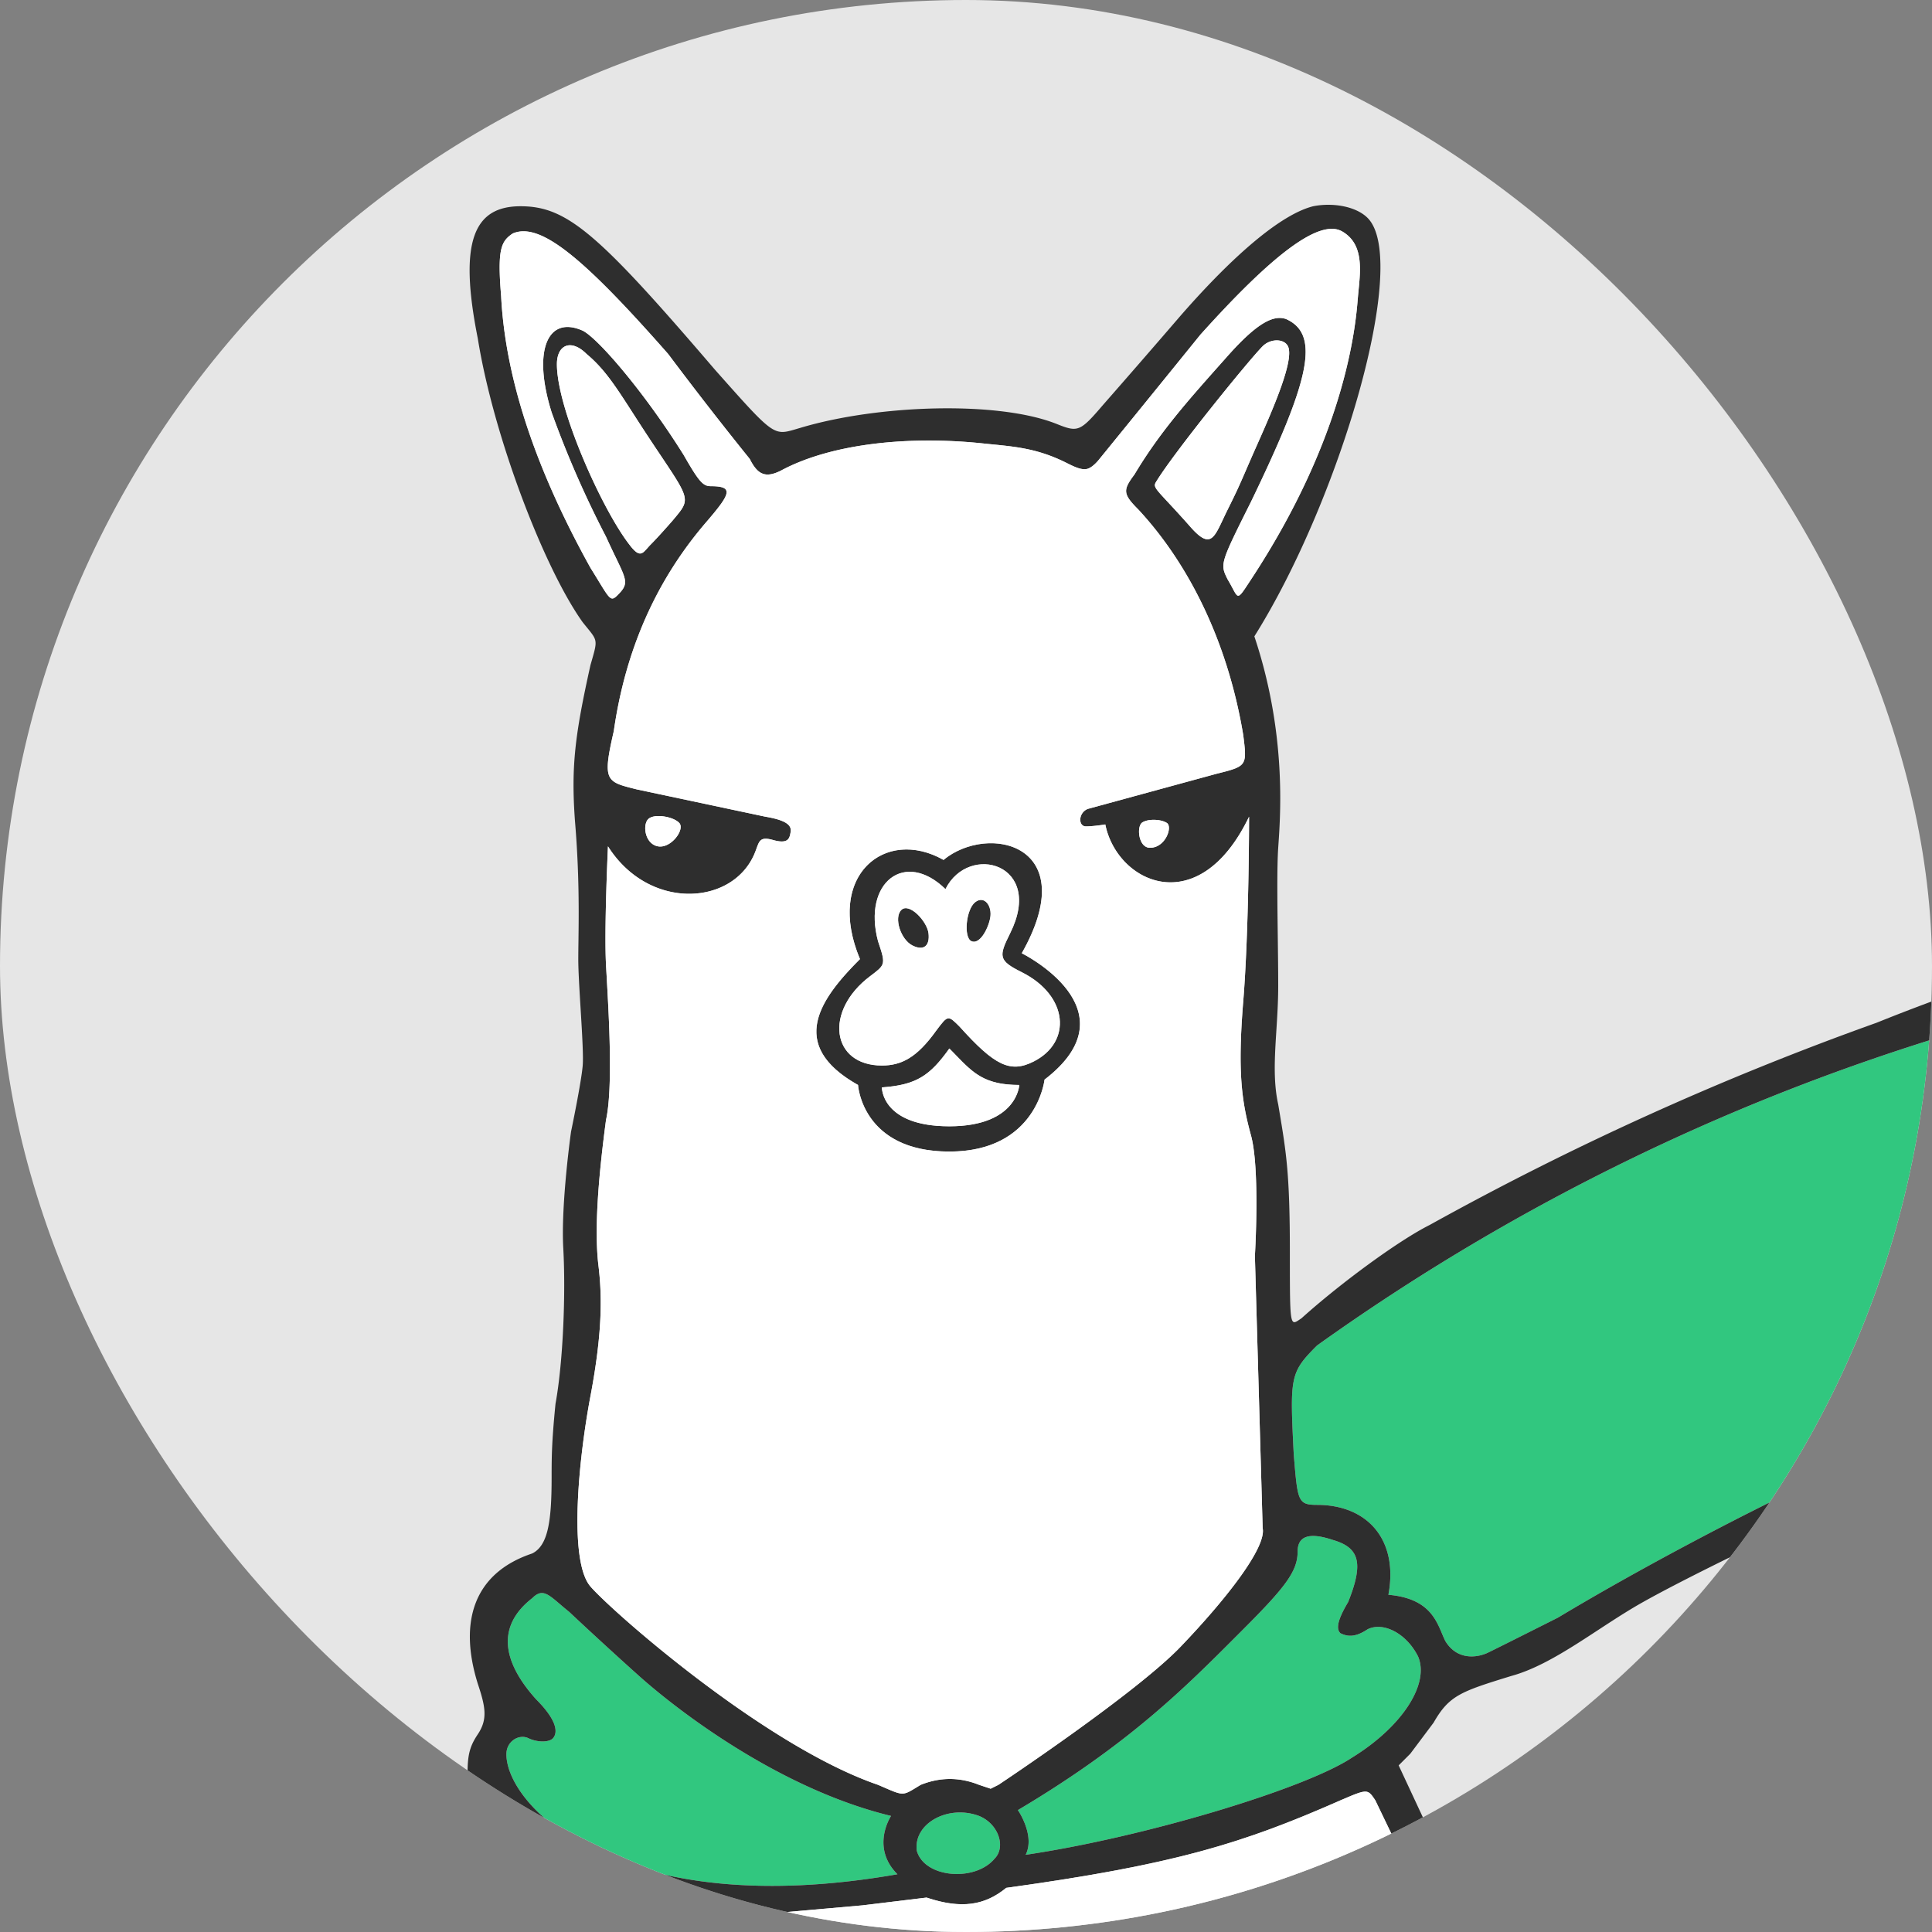 <svg xmlns="http://www.w3.org/2000/svg" fill="none" viewBox="0 0 512 512"><rect x="0" y="0" width="512" height="512" fill="#808080" stroke="none"/><g clip-path="url(#clip0_4193_3459)"><rect width="512" height="512" fill="#E6E6E6" rx="256"/><path fill="#fff" d="M270.121 287.526s-.515 10.948-18.534 10.948c-18.02 0-17.877-10.304-17.877-10.304 9.124-.644 12.728-3.091 17.877-10.304.635.636 1.231 1.25 1.803 1.84 4.534 4.673 7.589 7.82 16.731 7.82Zm39.129-69.422c1.536 1.03-.373 6.568-4.491 6.568-3.089 0-3.604-5.667-2.057-6.697 1.546-1.03 5.011-.902 6.548.129Zm-129.227 0c1.544 1.718-2.202 6.826-5.664 6.182-3.461-.644-4.118-5.667-2.574-7.213 1.545-1.545 6.693-.687 8.238 1.031Zm-1.917-79.984s-3.602 4.121-5.661 6.182c-.333.333-.626.666-.895.973-1.399 1.593-2.181 2.483-4.771-.973-7.208-9.273-19.192-35.935-19.192-47.784 0-5.152 3.749-6.826 7.868-2.705 4.709 3.927 7.622 8.453 12.389 15.859a577.493 577.493 0 0 0 7.103 10.817c5.076 7.581 6.917 10.331 6.478 12.648-.249 1.318-1.237 2.496-2.786 4.345l-.004.005-.024.029-.013.016-.492.588Zm163.209-46.368c1.802 3.607-4.116 17.002-8.237 26.275-1.306 2.937-2.197 4.995-2.922 6.666l-.001.005c-1.561 3.602-2.342 5.404-4.802 10.331-.466.932-.88 1.813-1.261 2.624-2.569 5.465-3.657 7.778-9.036 1.497a332.086 332.086 0 0 0-5.543-6.079l-.001-.001c-3.328-3.577-3.866-4.155-3.207-5.254 4.636-7.728 24.715-32.46 28.317-36.064 2.06-2.06 5.663-2.06 6.693 0Z"/><path fill="#31C77F" d="M394.342 437.963c2.947-1.417 18.535-9.274 18.535-9.274 21.207-12.732 47.268-26.437 65.52-35.111 23.961-35.669 40.033-77.082 45.715-121.739a575.45 575.45 0 0 0-175.076 84.723c-7.208 7.213-7.208 8.243-6.179 28.851l.05.598c.982 11.8 1.064 12.797 6.129 12.797 13.386 0 21.623 9.274 18.906 23.828 10.256.882 12.489 6.197 14.211 10.295l.001.002c.29.69.565 1.345.862 1.939 3.089 5.152 8.38 4.508 11.326 3.091Z"/><path fill="#31C77F" d="M353.154 408.082c7.208 2.06 8.238 6.182 4.119 16.486-3.089 5.152-3.089 7.213-2.059 8.243 2.059 1.03 4.119 1.03 7.208-1.03 4.118-2.061 10.297 1.03 13.386 7.212 3.089 7.213-4.119 18.547-17.505 26.79-12.356 8.244-55.087 21.123-86.492 25.76 2.574-5.152-2.06-11.849-2.06-11.849 29.207-17.338 44.132-32.294 58.052-46.242l1.668-1.671c11.327-11.335 14.416-15.456 14.416-20.608 0-4.122 3.089-5.152 9.267-3.091Zm-202.333 19.062s8.753 8.243 18.535 17.001c9.782 8.759 36.924 29.882 66.785 37.094 0 0-5.518 8.243 1.69 15.456-73.624 12.88-103.63-17.903-103.63-31.813 0-3.481 3.374-5.41 5.806-4.251 2.432 1.16 5.521 1.16 6.551 0 1.029-1.159 1.687-4.121-4.491-10.303-9.268-10.304-10.297-19.578-1.03-26.79 2.534-2.536 4.03-1.259 7.328 1.557a97.616 97.616 0 0 0 2.456 2.049Zm108.631 54.095c5.149 2.061 7.208 8.243 4.119 11.335-5.149 6.182-18.535 5.151-20.594-2.061-1.03-7.213 8.237-12.365 16.475-9.274Z"/><path fill="#2E2E2E" fill-rule="evenodd" d="M348.006 54.658c-8.238 2.061-20.594 12.365-35.01 28.851a3398.378 3398.378 0 0 1-20.594 23.699c-6.178 7.213-6.691 7.42-12.356 5.152-15.446-6.182-47.366-5.152-67.96 1.031-.389.111-.754.219-1.098.321-1.6.474-2.771.821-3.917.751-3.128-.192-6.066-3.5-17.028-15.841l-.61-.687c-30.891-36.064-39.129-43.277-51.485-43.277-12.357 0-16.475 9.274-11.327 35.034 4.119 25.759 17.505 60.793 27.802 75.218.394.493.75.929 1.07 1.321l.001.001c1.294 1.584 2.003 2.452 2.245 3.435.293 1.189-.098 2.547-.962 5.55l-.144.503-.088.304-.063.22c-4.119 18.547-5.148 26.79-4.119 41.216 1.176 13.891 1.029 24.9.931 32.207v.002a352.354 352.354 0 0 0-.043 4.498c0 3.037.305 8.062.612 13.102v.002c.383 6.289.767 12.601.56 15.103-.372 4.508-3.089 17.517-3.089 17.517s-2.717 19.191-2.06 30.912c.658 11.72 0 29.881-2.059 41.215-1.03 10.304-1.03 14.426-1.03 19.577 0 11.85-1.029 18.032-5.148 20.093-15.446 5.152-19.564 18.032-14.416 34.518 2.059 6.182 2.66 9.402 0 13.395-2.059 3.091-2.717 5.281-2.717 10.433 0 5.667 5.434 13.18 7.866 16.357 1.214 1.587-.069 5.703-1.658 9.424 2.693 1.17 5.407 2.3 8.143 3.388 1.989-4.391 2.74-3.827 5.871-1.478 10.297 6.183 27.802 10.304 49.425 10.304l35.01-3.091 16.992-2.061c9.268 3.092 15.446 2.061 21.109-2.576 44.792-6.182 62.809-11.849 88.552-23.183 4.539-1.947 6.22-2.668 7.356-2.162.669.297 1.149 1.017 1.911 2.162l5.743 11.935a282.827 282.827 0 0 0 8.333-4.371l-.688-1.377-.002-.005-7.208-15.456 3.089-3.091 6.179-8.243c4.118-7.213 7.207-8.243 20.593-12.365 11.327-3.091 23.088-12.955 34.889-19.577 11.802-6.622 32.57-16.486 32.57-16.486 3.62-4.72 7.095-9.557 10.418-14.504-18.252 8.674-44.313 22.379-65.52 35.111 0 0-15.588 7.857-18.535 9.274-2.946 1.417-8.237 2.061-11.326-3.091-.297-.594-.572-1.249-.862-1.939l-.001-.002c-1.722-4.098-3.955-9.413-14.211-10.295 2.717-14.554-5.52-23.828-18.906-23.828-5.065 0-5.147-.997-6.129-12.797l-.05-.598c-1.029-20.608-1.029-21.638 6.179-28.851a575.45 575.45 0 0 1 175.076-84.723c.473-3.711.873-7.444 1.2-11.198a538.747 538.747 0 0 0-28 10.399 797.73 797.73 0 0 0-118.415 53.58c-8.238 4.122-23.683 15.456-33.98 24.73l-.157.105-.058.039-.062.042-.141.097-.003.002c-.714.488-1.237.845-1.62.732-1.048-.312-1.048-4.158-1.048-18.534 0-20.676-.94-26.299-2.821-37.546l-.268-1.609c-1.344-6.052-.934-12.544-.487-19.618.238-3.764.487-7.693.487-11.809 0-3.912-.057-8.386-.114-12.903v-.006c-.115-9.16-.233-18.494.114-23.67l.034-.512.026-.37c.58-8.433 2.059-29.932-6.381-55.145 22.653-36.063 41.33-99.561 30.004-110.896-3.089-3.09-9.268-4.121-14.416-3.09Zm-16.475 78.31c-8.238 16.486-8.238 16.486-6.178 20.608.551.919.971 1.71 1.313 2.352.638 1.202 1.003 1.888 1.436 1.935.578.063 1.278-1.006 2.909-3.494v-.002l.131-.199.19-.29.199-.302c25.341-38.541 27.733-67.597 28.293-74.395l.026-.308c.055-.663.122-1.342.19-2.033.567-5.758 1.208-12.264-4.309-15.484-6.178-3.607-19.052 6.697-37.586 27.305a17724.477 17724.477 0 0 1-26.772 32.973s-1.545 2.06-3.087 2.576c-1.543.515-3.604-.516-5.664-1.546-7.355-3.68-13.069-4.247-19.708-4.906h-.003c-.795-.079-1.603-.159-2.429-.246-19.565-2.061-40.158 0-53.545 7.213-4.118 2.061-6.178 1.03-8.237-3.091a1006.583 1006.583 0 0 1-21.624-27.82c-22.653-25.76-33.98-35.034-41.188-31.943-3.089 2.06-4.118 4.122-3.089 16.486 1.03 20.608 8.238 44.307 23.683 72.128a358.94 358.94 0 0 1 2.093 3.398l.003.005.002.004c3.103 5.086 3.379 5.538 5.11 3.805 2.901-2.903 2.467-3.802-.493-9.944a251.051 251.051 0 0 1-2.596-5.512 268.15 268.15 0 0 1-14.416-32.972c-5.148-16.486-1.029-25.76 8.238-21.638 4.119 2.06 16.475 16.486 26.772 32.972 4.119 7.213 5.149 8.243 7.208 8.243 6.178 0 5.148 2.061-1.03 9.274-13.386 15.456-21.623 34.003-24.713 55.641-3.034 13.156-2.094 13.391 5.745 15.347l.434.109 33.98 7.212c6.18 1.031 6.974 2.576 6.695 4.122l-.012.067c-.275 1.526-.565 3.136-4.624 1.994-3.247-.914-3.613.09-4.38 2.2-.206.566-.441 1.212-.768 1.921-6.179 13.395-27.945 14.426-38.612-2.447 0 0-1.03 21.767-.517 31.427.052.988.116 2.107.185 3.329.606 10.728 1.664 29.433-.185 37.758-2.059 15.456-3.089 28.851-2.059 38.124 1.029 8.243 1.172 17.903-2.06 35.033-3.231 17.131-5.806 43.792 0 50.489 5.806 6.698 46.194 42.246 76.198 52.55l.15.064.121.053.204.087.574.249.389.169.06.026.027.012.008.003c2.824 1.226 4.081 1.771 5.258 1.635.944-.108 1.836-.654 3.444-1.636.331-.202.693-.423 1.092-.662 5.148-2.061 10.297-2.061 15.445 0l3.089 1.031 2.06-1.031s36.269-24.085 48.253-36.579c11.984-12.493 22.796-26.275 21.766-31.427l-2.06-72.127s1.402-23.055-1.029-31.942c-2.432-8.887-3.606-16.615-2.06-35.548 1.547-18.934 1.547-48.944 1.547-48.944-13.386 27.821-35.01 17.517-38.099 2.061 0 0-3.086.515-5.148.515s-2.059-3.606.513-4.636l33.979-9.274c4.152-1.038 6.211-1.554 7.101-2.864.876-1.29.618-3.351.107-7.44-4.118-24.729-14.415-45.337-27.801-59.762-4.119-4.122-4.119-5.152-1.03-9.274 6.598-11.066 14.097-19.495 22.927-29.42.589-.661 1.185-1.33 1.786-2.007 8.237-9.273 12.356-10.819 15.445-9.788 9.267 4.121 6.178 16.486-9.267 48.428Zm-159.086 11.334c2.059-2.061 5.661-6.182 5.661-6.182l.492-.588.013-.016.024-.029.004-.005c1.549-1.849 2.537-3.027 2.786-4.345.439-2.317-1.402-5.067-6.478-12.648a577.493 577.493 0 0 1-7.103-10.817c-4.767-7.406-7.68-11.932-12.389-15.859-4.119-4.121-7.868-2.447-7.868 2.705 0 11.849 11.984 38.511 19.192 47.784 2.59 3.456 3.372 2.566 4.771.973.269-.307.562-.64.895-.973Zm160.633-26.275c4.121-9.273 10.039-22.668 8.237-26.275-1.03-2.06-4.633-2.06-6.693 0-3.602 3.605-23.681 28.336-28.317 36.064-.659 1.099-.121 1.677 3.207 5.254l.001.001a332.086 332.086 0 0 1 5.543 6.079c5.379 6.281 6.467 3.968 9.036-1.497.381-.811.795-1.692 1.261-2.624 2.46-4.927 3.241-6.729 4.802-10.331l.001-.005c.725-1.671 1.616-3.729 2.922-6.666ZM174.359 224.286c3.462.644 7.208-4.464 5.664-6.182-1.545-1.718-6.693-2.576-8.238-1.031-1.544 1.546-.887 6.569 2.574 7.213Zm130.4.386c4.118 0 6.027-5.538 4.491-6.568-1.537-1.031-5.002-1.159-6.548-.129-1.547 1.03-1.032 6.697 2.057 6.697Zm52.514 199.896c4.119-10.304 3.089-14.426-4.119-16.486-6.178-2.061-9.267-1.031-9.267 3.091 0 5.152-3.089 9.273-14.416 20.608l-1.668 1.671c-13.92 13.948-28.845 28.904-58.052 46.242 0 0 4.634 6.697 2.06 11.849 31.405-4.637 74.136-17.516 86.492-25.76 13.386-8.243 20.594-19.577 17.505-26.79-3.089-6.182-9.268-9.273-13.386-7.212-3.089 2.06-5.149 2.06-7.208 1.03-1.03-1.03-1.03-3.091 2.059-8.243Zm-187.917 19.577c-9.782-8.758-18.535-17.001-18.535-17.001a97.616 97.616 0 0 1-2.456-2.049c-3.298-2.816-4.794-4.093-7.328-1.557-9.267 7.212-8.238 16.486 1.03 26.79 6.178 6.182 5.52 9.144 4.491 10.303-1.03 1.16-4.119 1.16-6.551 0-2.432-1.159-5.806.77-5.806 4.251 0 13.91 30.006 44.693 103.63 31.813-7.208-7.213-1.69-15.456-1.69-15.456-29.861-7.212-57.003-28.335-66.785-37.094Zm94.215 48.429c3.089-3.092 1.03-9.274-4.119-11.335-8.238-3.091-17.505 2.061-16.475 9.274 2.059 7.212 15.445 8.243 20.594 2.061Z" clip-rule="evenodd"/><path fill="#2E2E2E" fill-rule="evenodd" d="M250.042 227.892c-15.445-8.758-31.406 4.122-22.138 26.275-10.297 10.304-19.565 22.669-.515 33.359 0 0 1.03 17.646 24.198 17.646s25.227-19.063 25.227-19.063c24.198-18.547-6.035-33.487-6.035-33.487 16.332-28.851-8.895-34.518-20.737-24.73Zm20.737 29.753c-6.179-3.091-6.179-4.122-3.089-10.304 9.202-18.418-10.955-24.085-17.133-11.721-10.812-10.532-21.996-1.674-17.877 13.782 1.119 3.361 1.63 4.895 1.202 6.091-.36 1.005-1.382 1.772-3.262 3.182-12.356 9.274-10.296 23.699 3.09 23.699 5.148 0 9.267-2.061 14.415-9.273 1.626-2.169 2.396-3.196 3.211-3.233.733-.033 1.504.737 2.967 2.202 9.268 10.304 13.387 12.365 19.565 9.274 10.297-5.152 9.267-17.517-3.089-23.699Zm-19.192 40.829c18.019 0 18.534-10.948 18.534-10.948-9.142 0-12.197-3.147-16.731-7.82-.572-.59-1.168-1.204-1.803-1.84-5.149 7.213-8.753 9.66-17.877 10.304 0 0-.143 10.304 17.877 10.304Z" clip-rule="evenodd"/><path fill="#2E2E2E" d="M258.422 239.098c-2.431 1.932-3.089 9.273-1.029 10.304 2.059 1.03 4.348-2.834 5.006-6.054.657-3.22-1.545-6.182-3.977-4.25Zm-19.564 2.061c-2.059 2.06-.142 7.856 2.947 9.402 3.089 1.546 4.633 0 4.261-3.22-.372-3.22-5.149-8.243-7.208-6.182Z"/><path fill="#fff" fill-rule="evenodd" d="M178.106 138.12s-3.602 4.121-5.661 6.182c-.333.333-.626.666-.895.973-1.399 1.593-2.181 2.483-4.771-.973-7.208-9.273-19.192-35.935-19.192-47.784 0-5.152 3.749-6.826 7.868-2.705 4.709 3.927 7.622 8.453 12.389 15.859a577.493 577.493 0 0 0 7.103 10.817c5.076 7.581 6.917 10.331 6.478 12.648-.249 1.318-1.237 2.496-2.786 4.345l-.004.005-.024.029-.013.016-.492.588Zm163.209-46.368c1.802 3.607-4.116 17.002-8.237 26.275-1.306 2.937-2.197 4.995-2.922 6.666l-.001.005c-1.561 3.602-2.342 5.404-4.802 10.331-.466.932-.88 1.813-1.261 2.624-2.569 5.465-3.657 7.778-9.036 1.497a332.086 332.086 0 0 0-5.543-6.079l-.001-.001c-3.328-3.577-3.866-4.155-3.207-5.254 4.636-7.728 24.715-32.46 28.317-36.064 2.06-2.06 5.663-2.06 6.693 0ZM180.023 218.104c1.544 1.718-2.202 6.826-5.664 6.182-3.461-.644-4.118-5.667-2.574-7.213 1.545-1.545 6.693-.687 8.238 1.031Zm129.227 0c1.536 1.03-.373 6.568-4.491 6.568-3.089 0-3.604-5.667-2.057-6.697 1.546-1.03 5.011-.902 6.548.129Zm-57.663 80.37c18.019 0 18.534-10.948 18.534-10.948-9.142 0-12.197-3.147-16.731-7.82-.572-.59-1.168-1.204-1.803-1.84-5.149 7.213-8.753 9.66-17.877 10.304 0 0-.143 10.304 17.877 10.304Z" clip-rule="evenodd"/><path fill="#fff" fill-rule="evenodd" d="M267.69 247.341c-3.09 6.182-3.09 7.213 3.089 10.304 12.356 6.182 13.386 18.547 3.089 23.699-6.178 3.091-10.297 1.03-19.565-9.274-1.463-1.465-2.234-2.235-2.967-2.202-.815.037-1.585 1.064-3.211 3.233-5.148 7.212-9.267 9.273-14.415 9.273-13.386 0-15.446-14.425-3.09-23.699 1.88-1.41 2.902-2.177 3.262-3.182.428-1.196-.083-2.73-1.202-6.091-4.119-15.456 7.065-24.314 17.877-13.782 6.178-12.364 26.335-6.697 17.133 11.721Zm-10.297 2.061c-2.06-1.031-1.402-8.372 1.029-10.304 2.432-1.932 4.634 1.03 3.977 4.25-.658 3.22-2.947 7.084-5.006 6.054Zm-15.588 1.159c-3.089-1.546-5.006-7.342-2.947-9.402 2.059-2.061 6.836 2.962 7.208 6.182.372 3.22-1.172 4.766-4.261 3.22Z" clip-rule="evenodd"/><path fill="#fff" fill-rule="evenodd" d="M325.353 153.576c-2.06-4.122-2.06-4.122 6.178-20.608 15.445-31.942 18.534-44.307 9.267-48.428-3.089-1.03-7.208.515-15.445 9.788l-1.786 2.008c-8.83 9.924-16.329 18.353-22.927 29.419-3.089 4.122-3.089 5.152 1.03 9.274 13.386 14.425 23.683 35.033 27.801 59.762.511 4.089.769 6.15-.107 7.44-.89 1.31-2.949 1.826-7.101 2.864l-33.979 9.274c-2.572 1.03-2.575 4.636-.513 4.636 2.062 0 5.148-.515 5.148-.515 3.089 15.456 24.713 25.76 38.099-2.061 0 0 0 30.01-1.547 48.944-1.546 18.933-.372 26.661 2.06 35.548 2.431 8.887 1.029 31.942 1.029 31.942l2.06 72.127c1.03 5.152-9.782 18.934-21.766 31.427-11.984 12.494-48.253 36.579-48.253 36.579l-2.06 1.031-3.089-1.031c-5.148-2.061-10.297-2.061-15.445 0-.399.239-.761.46-1.092.662-1.608.982-2.5 1.528-3.444 1.636-1.177.136-2.434-.409-5.258-1.635l-.008-.003-.027-.012-.06-.026-.389-.169-.574-.249-.204-.087-.121-.053-.15-.064c-30.004-10.304-70.392-45.852-76.198-52.55-5.806-6.697-3.231-33.358 0-50.489 3.232-17.13 3.089-26.79 2.06-35.033-1.03-9.273 0-22.668 2.059-38.124 1.849-8.325.791-27.03.185-37.758-.069-1.222-.133-2.341-.185-3.329-.513-9.66.517-31.427.517-31.427 10.667 16.873 32.433 15.842 38.612 2.447.327-.709.562-1.355.768-1.921.767-2.11 1.133-3.114 4.38-2.2 4.059 1.142 4.349-.468 4.624-1.994l.012-.067c.279-1.546-.515-3.091-6.695-4.122l-33.98-7.212-.434-.109c-7.839-1.956-8.779-2.191-5.745-15.347 3.09-21.638 11.327-40.185 24.713-55.641 6.178-7.213 7.208-9.274 1.03-9.274-2.059 0-3.089-1.03-7.208-8.243-10.297-16.486-22.653-30.911-26.772-32.972-9.267-4.122-13.386 5.152-8.238 21.638a268.15 268.15 0 0 0 14.416 32.972 251.051 251.051 0 0 0 2.596 5.512c2.96 6.142 3.394 7.041.493 9.944-1.731 1.733-2.007 1.281-5.11-3.805l-.002-.004-.003-.005a358.94 358.94 0 0 0-2.093-3.398c-15.445-27.821-22.653-51.52-23.683-72.128-1.029-12.364 0-14.425 3.089-16.486 7.208-3.091 18.535 6.182 41.188 31.942a1006.583 1006.583 0 0 0 21.624 27.821c2.059 4.121 4.119 5.152 8.237 3.091 13.387-7.213 33.98-9.274 53.545-7.213.826.087 1.634.167 2.429.246h.003c6.639.659 12.353 1.226 19.708 4.906 2.06 1.03 4.121 2.061 5.664 1.546 1.542-.516 3.087-2.576 3.087-2.576 8.937-10.98 17.861-21.971 26.772-32.973 18.534-20.608 31.408-30.912 37.586-27.305 5.517 3.22 4.876 9.726 4.309 15.484a134.3 134.3 0 0 0-.19 2.032l-.026.309c-.56 6.798-2.952 35.854-28.293 74.395l-.199.302-.19.29-.131.199v.002c-1.631 2.488-2.331 3.557-2.909 3.494-.433-.047-.798-.733-1.436-1.935-.342-.642-.762-1.433-1.313-2.352Zm-97.449 100.591c-9.268-22.153 6.693-35.033 22.138-26.275 11.842-9.788 37.069-4.121 20.737 24.73 0 0 30.233 14.94 6.035 33.487 0 0-2.059 19.063-25.227 19.063s-24.198-17.646-24.198-17.646c-19.05-10.69-9.782-23.055.515-33.359Z" clip-rule="evenodd"/><path fill="#fff" d="M193.551 508.029c-21.623 0-39.128-4.121-49.425-10.304-3.131-2.349-3.882-2.913-5.871 1.478 32.39 12.882 67.716 19.965 104.696 19.965 45.768 0 89.002-10.849 127.273-30.115l-5.743-11.935c-.762-1.145-1.242-1.865-1.911-2.162-1.136-.506-2.817.215-7.356 2.162-25.743 11.334-43.76 17.001-88.552 23.183-5.663 4.637-11.841 5.668-21.109 2.576l-16.992 2.061-35.01 3.091Z"/></g><defs><clipPath id="clip0_4193_3459"><rect width="512" height="512" fill="#fff" rx="256"/></clipPath></defs></svg>
